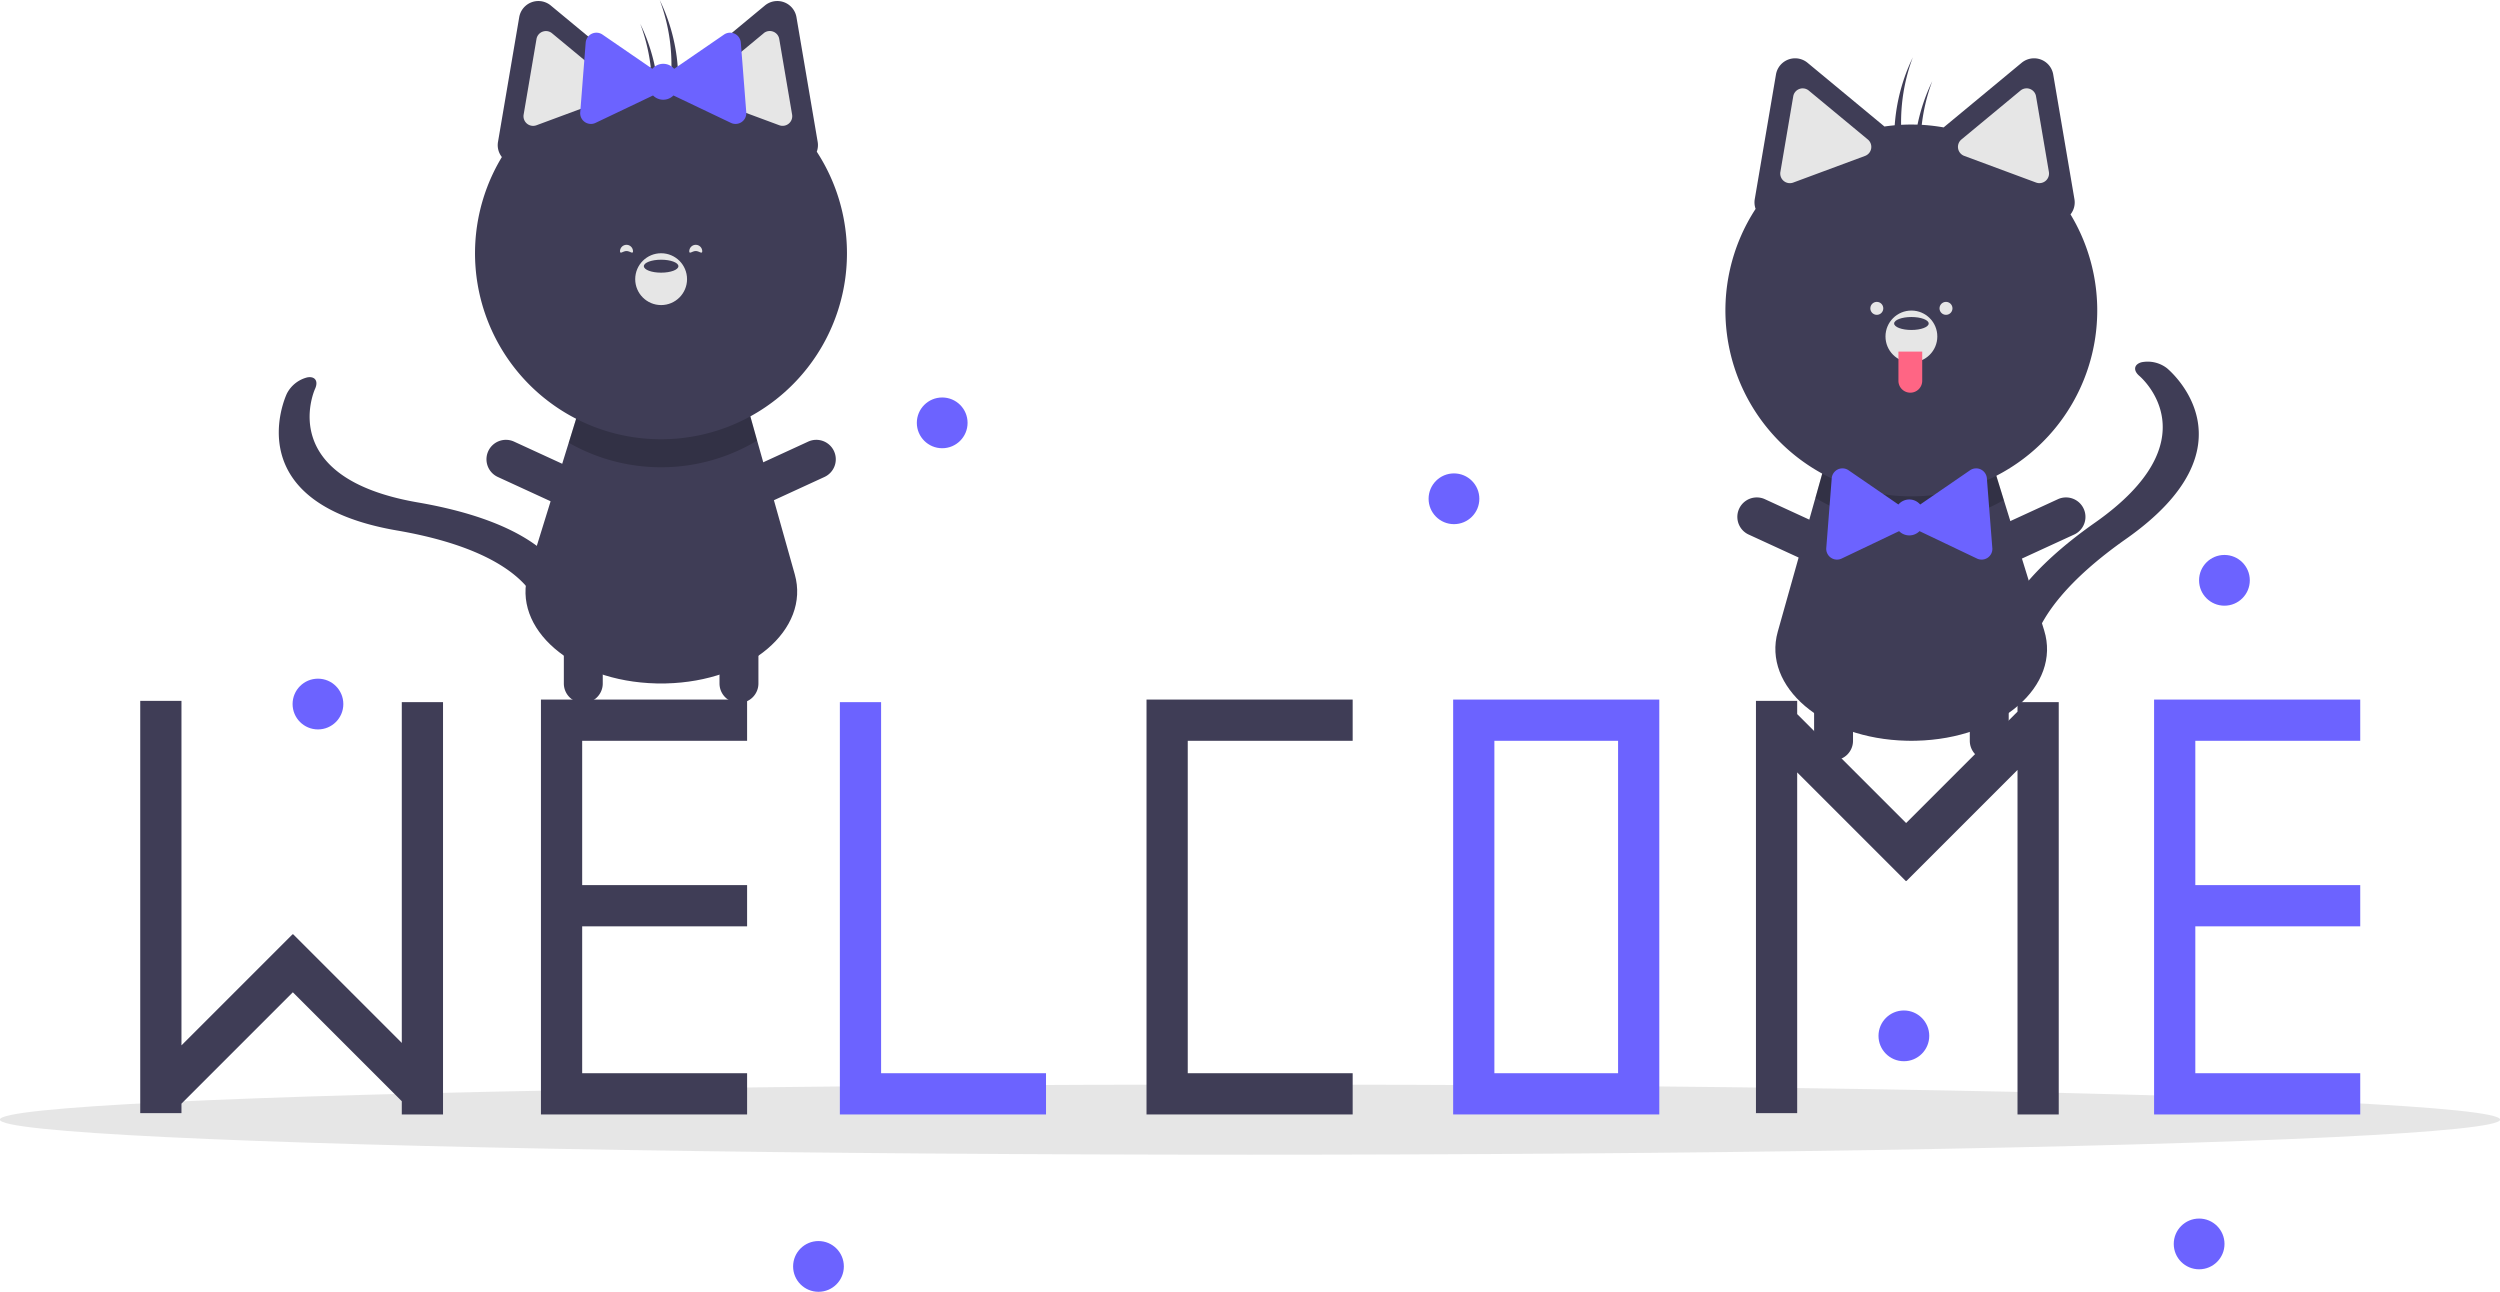 <?xml version="1.0" standalone="no"?>
<!DOCTYPE svg PUBLIC "-//W3C//DTD SVG 1.0//EN" "http://www.w3.org/TR/2001/REC-SVG-20010904/DTD/svg10.dtd">
<svg xmlns="http://www.w3.org/2000/svg" data-name="Layer 1" width="889.076" height="459.38" viewBox="0 0 889.076 459.38" xmlns:xlink="http://www.w3.org/1999/xlink" xmlns:inkscape ="http://www.inkscape.org/namespaces/inkscape" >
<desc>CopyRight:SVG Design Editor;
configurationStart;Unit=smInches;Dpi=96;Division=4;Grid=True;Zoom=1;CanvasW=889.0757;CanvasH=459.3795;configurationEnd;</desc>
<title xmlns:inkscape ="http://www.inkscape.org/namespaces/inkscape" >
welcome_cats</title>
<g inkscape:label = "vv Default Layer" inkscape:groupmode = "layer" ><ellipse style="fill:#E6E6E6;stroke:none; stroke-width:1" cx = "444.538" cy = "398.168" rx = "4.631in" ry = "0.13in" vector-effect="non-scaling-stroke" pen = "1,1" />
<path style="fill:#3F3D56;stroke:none; stroke-width:1" d="m836.91,483.74c-0.56,0.01 -1.12,0.02 -1.69,0.02s-1.13,-0.01 -1.69,-0.02c-29.76,-0.68 -51.33,-19.27 -45.84,-38.78l13.39,-47.59l3.38,-12.04l59.98,1.02l3.64,11.78l14.35,46.37c6.07,19.62 -15.49,38.56 -45.52,39.24z" transform = "matrix(1,0,0,1,-155.462,-220.31)" vector-effect="non-scaling-stroke" pen = "1,1" />
<path style="fill:Black;stroke:none; stroke-width:1" d="m868.08,398.14a66.201 66.201,0 0,1 -67,-0.76l3.38,-12.04l59.98,1.02l3.64,11.78z" opacity = "0.2" transform = "matrix(1,0,0,1,-155.462,-220.31)" vector-effect="non-scaling-stroke" pen = "1,1" />
<path style="fill:#3F3D56;stroke:none; stroke-width:1" d="m865.55,446.54c2.59,-9.66 11.11,-23.59 34.99,-40.38c41.65,-29.29 16.8,-51.26 15.73,-52.18c-2.26,-1.93 -1.92,-4.1 0.78,-4.84a11.224 11.224,0 0,1 9.03,2.1c1.35,1.12 32.46,27.68 -14.54,60.73c-42.3,29.75 -33.3,49.17 -33.2,49.36c1.13,2.08 -0.68,3.74 -4.06,3.72s-7.04,-1.72 -8.18,-3.8c-0.24,-0.44 -2.96,-5.72 -0.55,-14.71z" transform = "matrix(1,0,0,1,-155.462,-220.31)" vector-effect="non-scaling-stroke" pen = "1,1" />
<path style="fill:#3F3D56;stroke:none; stroke-width:1" d="m807.53,490.68a6.92 6.92,0 0,1 -6.92,-6.92l0,-29.99a6.92 6.92,0 0,1 13.84,0l0,29.99a6.92 6.92,0 0,1 -6.92,6.92z" transform = "matrix(1,0,0,1,-155.462,-220.31)" vector-effect="non-scaling-stroke" pen = "1,1" />
<path style="fill:#3F3D56;stroke:none; stroke-width:1" d="m813.6,419.48a6.92 6.92,0 0,1 -9.18,3.39l-27.24,-12.53a6.92 6.92,0 0,1 5.78,-12.57l27.24,12.53a6.92 6.92,0 0,1 3.39,9.18z" transform = "matrix(1,0,0,1,-155.462,-220.31)" vector-effect="non-scaling-stroke" pen = "1,1" />
<path style="fill:#3F3D56;stroke:none; stroke-width:1" d="m856.83,419.48a6.92 6.92,0 0,0 9.18,3.39l27.24,-12.53a6.92 6.92,0 0,0 -5.78,-12.57l-27.24,12.53a6.92 6.92,0 0,0 -3.39,9.18z" transform = "matrix(1,0,0,1,-155.462,-220.31)" vector-effect="non-scaling-stroke" pen = "1,1" />
<path style="fill:#3F3D56;stroke:none; stroke-width:1" d="m862.9,490.68a6.92 6.92,0 0,0 6.92,-6.92l0,-29.99a6.92 6.92,0 1,0 -13.84,0l0,29.99a6.92 6.92,0 0,0 6.92,6.92z" transform = "matrix(1,0,0,1,-155.462,-220.31)" vector-effect="non-scaling-stroke" pen = "1,1" />
<path style="fill:#3F3D56;stroke:none; stroke-width:1" d="m891.82,296.53a6.806 6.806,0 0,0 1.37,-5.41l-3.77,-22.16l-3.77,-22.16a6.913 6.913,0 0,0 -11.23,-4.16l-17.31,14.34l-10.43,8.64a65.694 65.694,0 0,0 -21.05,-0.32l-10.04,-8.32l-17.31,-14.34a6.913 6.913,0 0,0 -11.23,4.16l-3.77,22.16l-3.77,22.16a6.844 6.844,0 0,0 0.3,3.47a66.118 66.118,0 1,0 111.97,1.93z" transform = "matrix(1,0,0,1,-155.462,-220.31)" vector-effect="non-scaling-stroke" pen = "1,1" />
<path style="fill:#E6E6E6;stroke:none; stroke-width:1" d="m796.57,251.73a3.447 3.447,0 0,0 -1.2,0.22a3.388 3.388,0 0,0 -2.18,2.64l-4.57,26.87a3.423 3.423,0 0,0 4.56,3.78l25.55,-9.48a3.422 3.422,0 0,0 0.99,-5.84l0,0l-20.99,-17.39a3.392 3.392,0 0,0 -2.17,-0.79z" transform = "matrix(1,0,0,1,-155.462,-220.31)" vector-effect="non-scaling-stroke" pen = "1,1" />
<path style="fill:#E6E6E6;stroke:none; stroke-width:1" d="m876.17,251.73a3.392 3.392,0 0,0 -2.17,0.79l-20.99,17.39a3.422 3.422,0 0,0 0.99,5.84l25.55,9.48a3.423 3.423,0 0,0 4.56,-3.78l-4.57,-26.87a3.388 3.388,0 0,0 -2.18,-2.64a3.447 3.447,0 0,0 -1.2,-0.22z" transform = "matrix(1,0,0,1,-155.462,-220.31)" vector-effect="non-scaling-stroke" pen = "1,1" />
<circle style="fill:#E6E6E6;stroke:none; stroke-width:1" cx = "679.753" cy = "119.658" r = "0.096in" vector-effect="non-scaling-stroke" pen = "1,1" />
<ellipse style="fill:#3F3D56;stroke:none; stroke-width:1" cx = "679.753" cy = "115.044" rx = "0.064in" ry = "0.024in" vector-effect="non-scaling-stroke" pen = "1,1" />
<path style="fill:#FF6584;stroke:none; stroke-width:1" d="m675.14,125.04l8.46,0a0 0,0 0,1 0,0l0,10.38a4.229 4.229,0 0,1 -4.23,4.23l0,0a4.229 4.229,0 0,1 -4.23,-4.23l0,-10.38a0 0,0 0,1 0,0z" vector-effect="non-scaling-stroke" pen = "1,1" />
<path style="fill:#3F3D56;stroke:none; stroke-width:1" d="m835.73,240.69c-0.44,0.92 -0.87,1.85 -1.28,2.8a65.818 65.818,0 0,0 -4.65,35.34c0.87,-1.26 1.78,-2.56 2.7,-3.89a65.775 65.775,0 0,1 3.23,-34.25z" transform = "matrix(1,0,0,1,-155.462,-220.31)" vector-effect="non-scaling-stroke" pen = "1,1" />
<path style="fill:#3F3D56;stroke:none; stroke-width:1" d="m842.65,249.15c-0.44,0.92 -0.87,1.85 -1.28,2.8a65.818 65.818,0 0,0 -4.65,35.34c0.87,-1.26 1.78,-2.56 2.7,-3.89a65.775 65.775,0 0,1 3.23,-34.25z" transform = "matrix(1,0,0,1,-155.462,-220.31)" vector-effect="non-scaling-stroke" pen = "1,1" />
<path style="fill:#6C63FF;stroke:none; stroke-width:1" d="m863.99,415.2l-0.97,-12.4l-0.97,-12.4a3.825 3.825,0 0,0 -5.98,-2.85l-10.25,7.04l-7.48,5.14a5.095 5.095,0 0,0 -7.75,0l-7.48,-5.14l-10.25,-7.04a3.825 3.825,0 0,0 -5.98,2.85l-0.97,12.4l-0.97,12.4a3.825 3.825,0 0,0 5.46,3.75l11.22,-5.35l9.22,-4.4a5.101 5.101,0 0,0 7.26,0l9.22,4.4l11.22,5.35a3.825 3.825,0 0,0 5.46,-3.75z" transform = "matrix(1,0,0,1,-155.462,-220.31)" vector-effect="non-scaling-stroke" pen = "1,1" />
<circle style="fill:#E6E6E6;stroke:none; stroke-width:1" cx = "667.451" cy = "109.662" r = "0.024in" vector-effect="non-scaling-stroke" pen = "1,1" />
<circle style="fill:#E6E6E6;stroke:none; stroke-width:1" cx = "692.056" cy = "109.662" r = "0.024in" vector-effect="non-scaling-stroke" pen = "1,1" />
<path style="fill:#3F3D56;stroke:none; stroke-width:1" d="m388.89,463.36c0.56,0.01 1.12,0.02 1.69,0.02s1.13,-0.01 1.69,-0.02c29.76,-0.68 51.33,-19.27 45.84,-38.78l-13.39,-47.59l-3.38,-12.04l-59.98,1.02l-3.64,11.78l-14.35,46.37c-6.07,19.62 15.49,38.56 45.52,39.24z" transform = "matrix(1,0,0,1,-155.462,-220.31)" vector-effect="non-scaling-stroke" pen = "1,1" />
<path style="fill:Black;stroke:none; stroke-width:1" d="m357.72,377.76a66.201 66.201,0 0,0 67,-0.76l-3.38,-12.04l-59.98,1.02l-3.64,11.78z" opacity = "0.2" transform = "matrix(1,0,0,1,-155.462,-220.31)" vector-effect="non-scaling-stroke" pen = "1,1" />
<path style="fill:#3F3D56;stroke:none; stroke-width:1" d="m352.96,420.52c-6.47,-7.62 -20.13,-16.56 -48.9,-21.53c-50.18,-8.66 -37.12,-39.14 -36.54,-40.43c1.22,-2.71 -0.01,-4.53 -2.77,-4.04a11.224 11.224,0 0,0 -7.27,5.77c-0.74,1.59 -17.49,38.91 39.13,48.67c50.96,8.79 51.14,30.19 51.13,30.4c-0.14,2.36 2.22,3.09 5.26,1.62s5.63,-4.57 5.76,-6.93c0.03,-0.5 0.23,-6.44 -5.8,-13.53z" transform = "matrix(1,0,0,1,-155.462,-220.31)" vector-effect="non-scaling-stroke" pen = "1,1" />
<path style="fill:#3F3D56;stroke:none; stroke-width:1" d="m418.26,470.3a6.92 6.92,0 0,0 6.92,-6.92l0,-29.99a6.92 6.92,0 0,0 -13.84,0l0,29.99a6.92 6.92,0 0,0 6.92,6.92z" transform = "matrix(1,0,0,1,-155.462,-220.31)" vector-effect="non-scaling-stroke" pen = "1,1" />
<path style="fill:#3F3D56;stroke:none; stroke-width:1" d="m412.19,399.1a6.92 6.92,0 0,0 9.18,3.39l27.24,-12.53a6.92 6.92,0 1,0 -5.79,-12.57l-27.24,12.53a6.92 6.92,0 0,0 -3.39,9.18z" transform = "matrix(1,0,0,1,-155.462,-220.31)" vector-effect="non-scaling-stroke" pen = "1,1" />
<path style="fill:#3F3D56;stroke:none; stroke-width:1" d="m368.97,399.1a6.92 6.92,0 0,1 -9.18,3.39l-27.24,-12.53a6.92 6.92,0 1,1 5.79,-12.57l27.24,12.53a6.92 6.92,0 0,1 3.39,9.18z" transform = "matrix(1,0,0,1,-155.462,-220.31)" vector-effect="non-scaling-stroke" pen = "1,1" />
<path style="fill:#3F3D56;stroke:none; stroke-width:1" d="m362.9,470.3a6.92 6.92,0 0,1 -6.92,-6.92l0,-29.99a6.92 6.92,0 0,1 13.84,0l0,29.99a6.92 6.92,0 0,1 -6.92,6.92z" transform = "matrix(1,0,0,1,-155.462,-220.31)" vector-effect="non-scaling-stroke" pen = "1,1" />
<path style="fill:#3F3D56;stroke:none; stroke-width:1" d="m445.95,274.22a6.844 6.844,0 0,0 0.3,-3.47l-3.77,-22.16l-3.77,-22.16a6.913 6.913,0 0,0 -11.23,-4.16l-17.31,14.34l-10.04,8.32a65.694 65.694,0 0,0 -21.05,0.32l-10.43,-8.64l-17.31,-14.34a6.913 6.913,0 0,0 -11.23,4.16l-3.77,22.16l-3.77,22.16a6.806 6.806,0 0,0 1.37,5.41a66.137 66.137,0 1,0 111.97,-1.93l0,0z" transform = "matrix(1,0,0,1,-155.462,-220.31)" vector-effect="non-scaling-stroke" pen = "1,1" />
<path style="fill:#E6E6E6;stroke:none; stroke-width:1" d="m427.05,232.14l-20.99,17.39l0,0a3.422 3.422,0 0,0 0.99,5.84l25.55,9.48a3.423 3.423,0 0,0 4.56,-3.78l-4.57,-26.87a3.388 3.388,0 0,0 -2.18,-2.64a3.447 3.447,0 0,0 -1.2,-0.22a3.392 3.392,0 0,0 -2.17,0.79z" transform = "matrix(1,0,0,1,-155.462,-220.31)" vector-effect="non-scaling-stroke" pen = "1,1" />
<path style="fill:#E6E6E6;stroke:none; stroke-width:1" d="m348.43,231.57a3.388 3.388,0 0,0 -2.18,2.64l-4.57,26.87a3.423 3.423,0 0,0 4.56,3.78l25.55,-9.48a3.422 3.422,0 0,0 0.99,-5.84l-20.99,-17.39a3.392 3.392,0 0,0 -2.17,-0.79a3.447 3.447,0 0,0 -1.2,0.22z" transform = "matrix(1,0,0,1,-155.462,-220.31)" vector-effect="non-scaling-stroke" pen = "1,1" />
<circle style="fill:#E6E6E6;stroke:none; stroke-width:1" cx = "235.117" cy = "99.278" r = "0.096in" vector-effect="non-scaling-stroke" pen = "1,1" />
<ellipse style="fill:#3F3D56;stroke:none; stroke-width:1" cx = "235.117" cy = "94.665" rx = "0.064in" ry = "0.024in" vector-effect="non-scaling-stroke" pen = "1,1" />
<path style="fill:#FF6584;stroke:none; stroke-width:1" d="m390.96,324.97l0,0a4.229 4.229,0 0,1 4.23,4.23l0,10.38a0 0,0 0,1 0,0l-8.46,0a0 0,0 0,1 0,0l0,-10.38a4.229 4.229,0 0,1 4.23,-4.23z" transform = "matrix(-1,8.742278E-08,-8.742278E-08,-1,-626.465,-444.241)" vector-effect="non-scaling-stroke" pen = "1,1" />
<path style="fill:#3F3D56;stroke:none; stroke-width:1" d="m390.07,220.31c0.44,0.92 0.87,1.85 1.28,2.8a65.818 65.818,0 0,1 4.65,35.34c-0.87,-1.26 -1.78,-2.56 -2.7,-3.89a65.775 65.775,0 0,0 -3.23,-34.25z" transform = "matrix(1,0,0,1,-155.462,-220.31)" vector-effect="non-scaling-stroke" pen = "1,1" />
<path style="fill:#3F3D56;stroke:none; stroke-width:1" d="m383.15,228.77c0.44,0.92 0.87,1.85 1.28,2.8a65.818 65.818,0 0,1 4.65,35.34c-0.87,-1.26 -1.78,-2.56 -2.7,-3.89a65.775 65.775,0 0,0 -3.23,-34.25z" transform = "matrix(1,0,0,1,-155.462,-220.31)" vector-effect="non-scaling-stroke" pen = "1,1" />
<path style="fill:#6C63FF;stroke:none; stroke-width:1" d="m361.81,260.26l0.97,-12.4l0.97,-12.4a3.825 3.825,0 0,1 5.98,-2.85l10.25,7.04l7.48,5.14a5.095 5.095,0 0,1 7.75,0l7.48,-5.14l10.25,-7.04a3.825 3.825,0 0,1 5.98,2.85l0.97,12.4l0.97,12.4a3.825 3.825,0 0,1 -5.46,3.75l-11.22,-5.35l-9.22,-4.4a5.101 5.101,0 0,1 -7.26,0l-9.22,4.4l-11.22,5.35a3.825 3.825,0 0,1 -5.46,-3.75z" transform = "matrix(1,0,0,1,-155.462,-220.31)" vector-effect="non-scaling-stroke" pen = "1,1" />
<path style="fill:#E6E6E6;stroke:none; stroke-width:1" d="m400.58,309.59c0,1.27 1.03,0 2.31,0s2.31,1.27 2.31,0a2.307 2.307,0 0,0 -4.61,0z" transform = "matrix(1,0,0,1,-155.462,-220.31)" vector-effect="non-scaling-stroke" pen = "1,1" />
<path style="fill:#E6E6E6;stroke:none; stroke-width:1" d="m380.58,309.59c0,1.27 -1.03,0 -2.31,0s-2.31,1.27 -2.31,0a2.307 2.307,0 0,1 4.61,0z" transform = "matrix(1,0,0,1,-155.462,-220.31)" vector-effect="non-scaling-stroke" pen = "1,1" />
<polygon style="fill:#3F3D56;stroke:none; stroke-width:1" points="481.05,263.451 481.05,248.788 407.736,248.788 407.736,249.705 407.736,263.451 407.736,381.67 407.736,396.333 422.399,396.333 481.05,396.333 481.05,381.67 422.399,381.67 422.399,263.451 481.05,263.451" vector-effect="non-scaling-stroke" pen = "1,1" ShapeName="polygon" />
<path style="fill:#6C63FF;stroke:none; stroke-width:1" d="m672.25,469.1l0,147.54l73.31,0l0,-147.54l-73.31,0zm58.65,132.88l-43.99,0l0,-118.22l43.99,0l0,118.22z" transform = "matrix(1,0,0,1,-155.462,-220.31)" vector-effect="non-scaling-stroke" pen = "1,1" />
<polygon style="fill:#6C63FF;stroke:none; stroke-width:1" points="313.344,381.67 313.344,249.705 298.681,249.705 298.681,381.67 298.681,396.333 313.344,396.333 371.995,396.333 371.995,381.67 313.344,381.67" vector-effect="non-scaling-stroke" pen = "1,1" ShapeName="polygon" />
<polygon style="fill:#3F3D56;stroke:none; stroke-width:1" points="265.69,263.451 265.69,248.788 192.376,248.788 192.376,249.705 192.376,263.451 192.376,314.771 192.376,329.434 192.376,381.67 192.376,396.333 207.039,396.333 265.69,396.333 265.69,381.67 207.039,381.67 207.039,329.434 265.69,329.434 265.69,314.771 207.039,314.771 207.039,263.451 265.69,263.451" vector-effect="non-scaling-stroke" pen = "1,1" ShapeName="polygon" />
<polygon style="fill:#6C63FF;stroke:none; stroke-width:1" points="839.372,263.451 839.372,248.788 766.058,248.788 766.058,249.705 766.058,263.451 766.058,314.771 766.058,329.434 766.058,381.67 766.058,396.333 780.721,396.333 839.372,396.333 839.372,381.67 780.721,381.67 780.721,329.434 839.372,329.434 839.372,314.771 780.721,314.771 780.721,263.451 839.372,263.451" vector-effect="non-scaling-stroke" pen = "1,1" ShapeName="polygon" />
<polygon style="fill:#3F3D56;stroke:none; stroke-width:1" points="142.889,249.705 142.889,370.89 104.228,332.23 104.14,332.319 104.058,332.237 64.535,371.76 64.535,249.247 49.872,249.247 49.872,395.875 64.535,395.875 64.535,392.496 104.147,352.884 142.889,391.627 142.889,396.333 157.552,396.333 157.552,249.705 142.889,249.705" vector-effect="non-scaling-stroke" pen = "1,1" ShapeName="polygon" />
<polygon style="fill:#3F3D56;stroke:none; stroke-width:1" points="717.488,249.705 717.488,253.083 677.876,292.695 639.133,253.953 639.133,249.247 624.47,249.247 624.47,395.875 639.133,395.875 639.133,274.689 677.794,313.35 677.883,313.261 677.964,313.342 717.488,273.819 717.488,396.333 732.15,396.333 732.15,249.705 717.488,249.705" vector-effect="non-scaling-stroke" pen = "1,1" ShapeName="polygon" />
<circle style="fill:#6C63FF;stroke:none; stroke-width:1" cx = "335.076" cy = "150.38" r = "0.094in" vector-effect="non-scaling-stroke" pen = "1,1" />
<circle style="fill:#6C63FF;stroke:none; stroke-width:1" cx = "113.076" cy = "250.38" r = "0.094in" vector-effect="non-scaling-stroke" pen = "1,1" />
<circle style="fill:#6C63FF;stroke:none; stroke-width:1" cx = "291.076" cy = "450.38" r = "0.094in" vector-effect="non-scaling-stroke" pen = "1,1" />
<circle style="fill:#6C63FF;stroke:none; stroke-width:1" cx = "517.076" cy = "177.38" r = "0.094in" vector-effect="non-scaling-stroke" pen = "1,1" />
<circle style="fill:#6C63FF;stroke:none; stroke-width:1" cx = "782.076" cy = "442.38" r = "0.094in" vector-effect="non-scaling-stroke" pen = "1,1" />
<circle style="fill:#6C63FF;stroke:none; stroke-width:1" cx = "791.076" cy = "206.38" r = "0.094in" vector-effect="non-scaling-stroke" pen = "1,1" />
<circle style="fill:#6C63FF;stroke:none; stroke-width:1" cx = "677.076" cy = "368.38" r = "0.094in" vector-effect="non-scaling-stroke" pen = "1,1" />
</g>
</svg>

